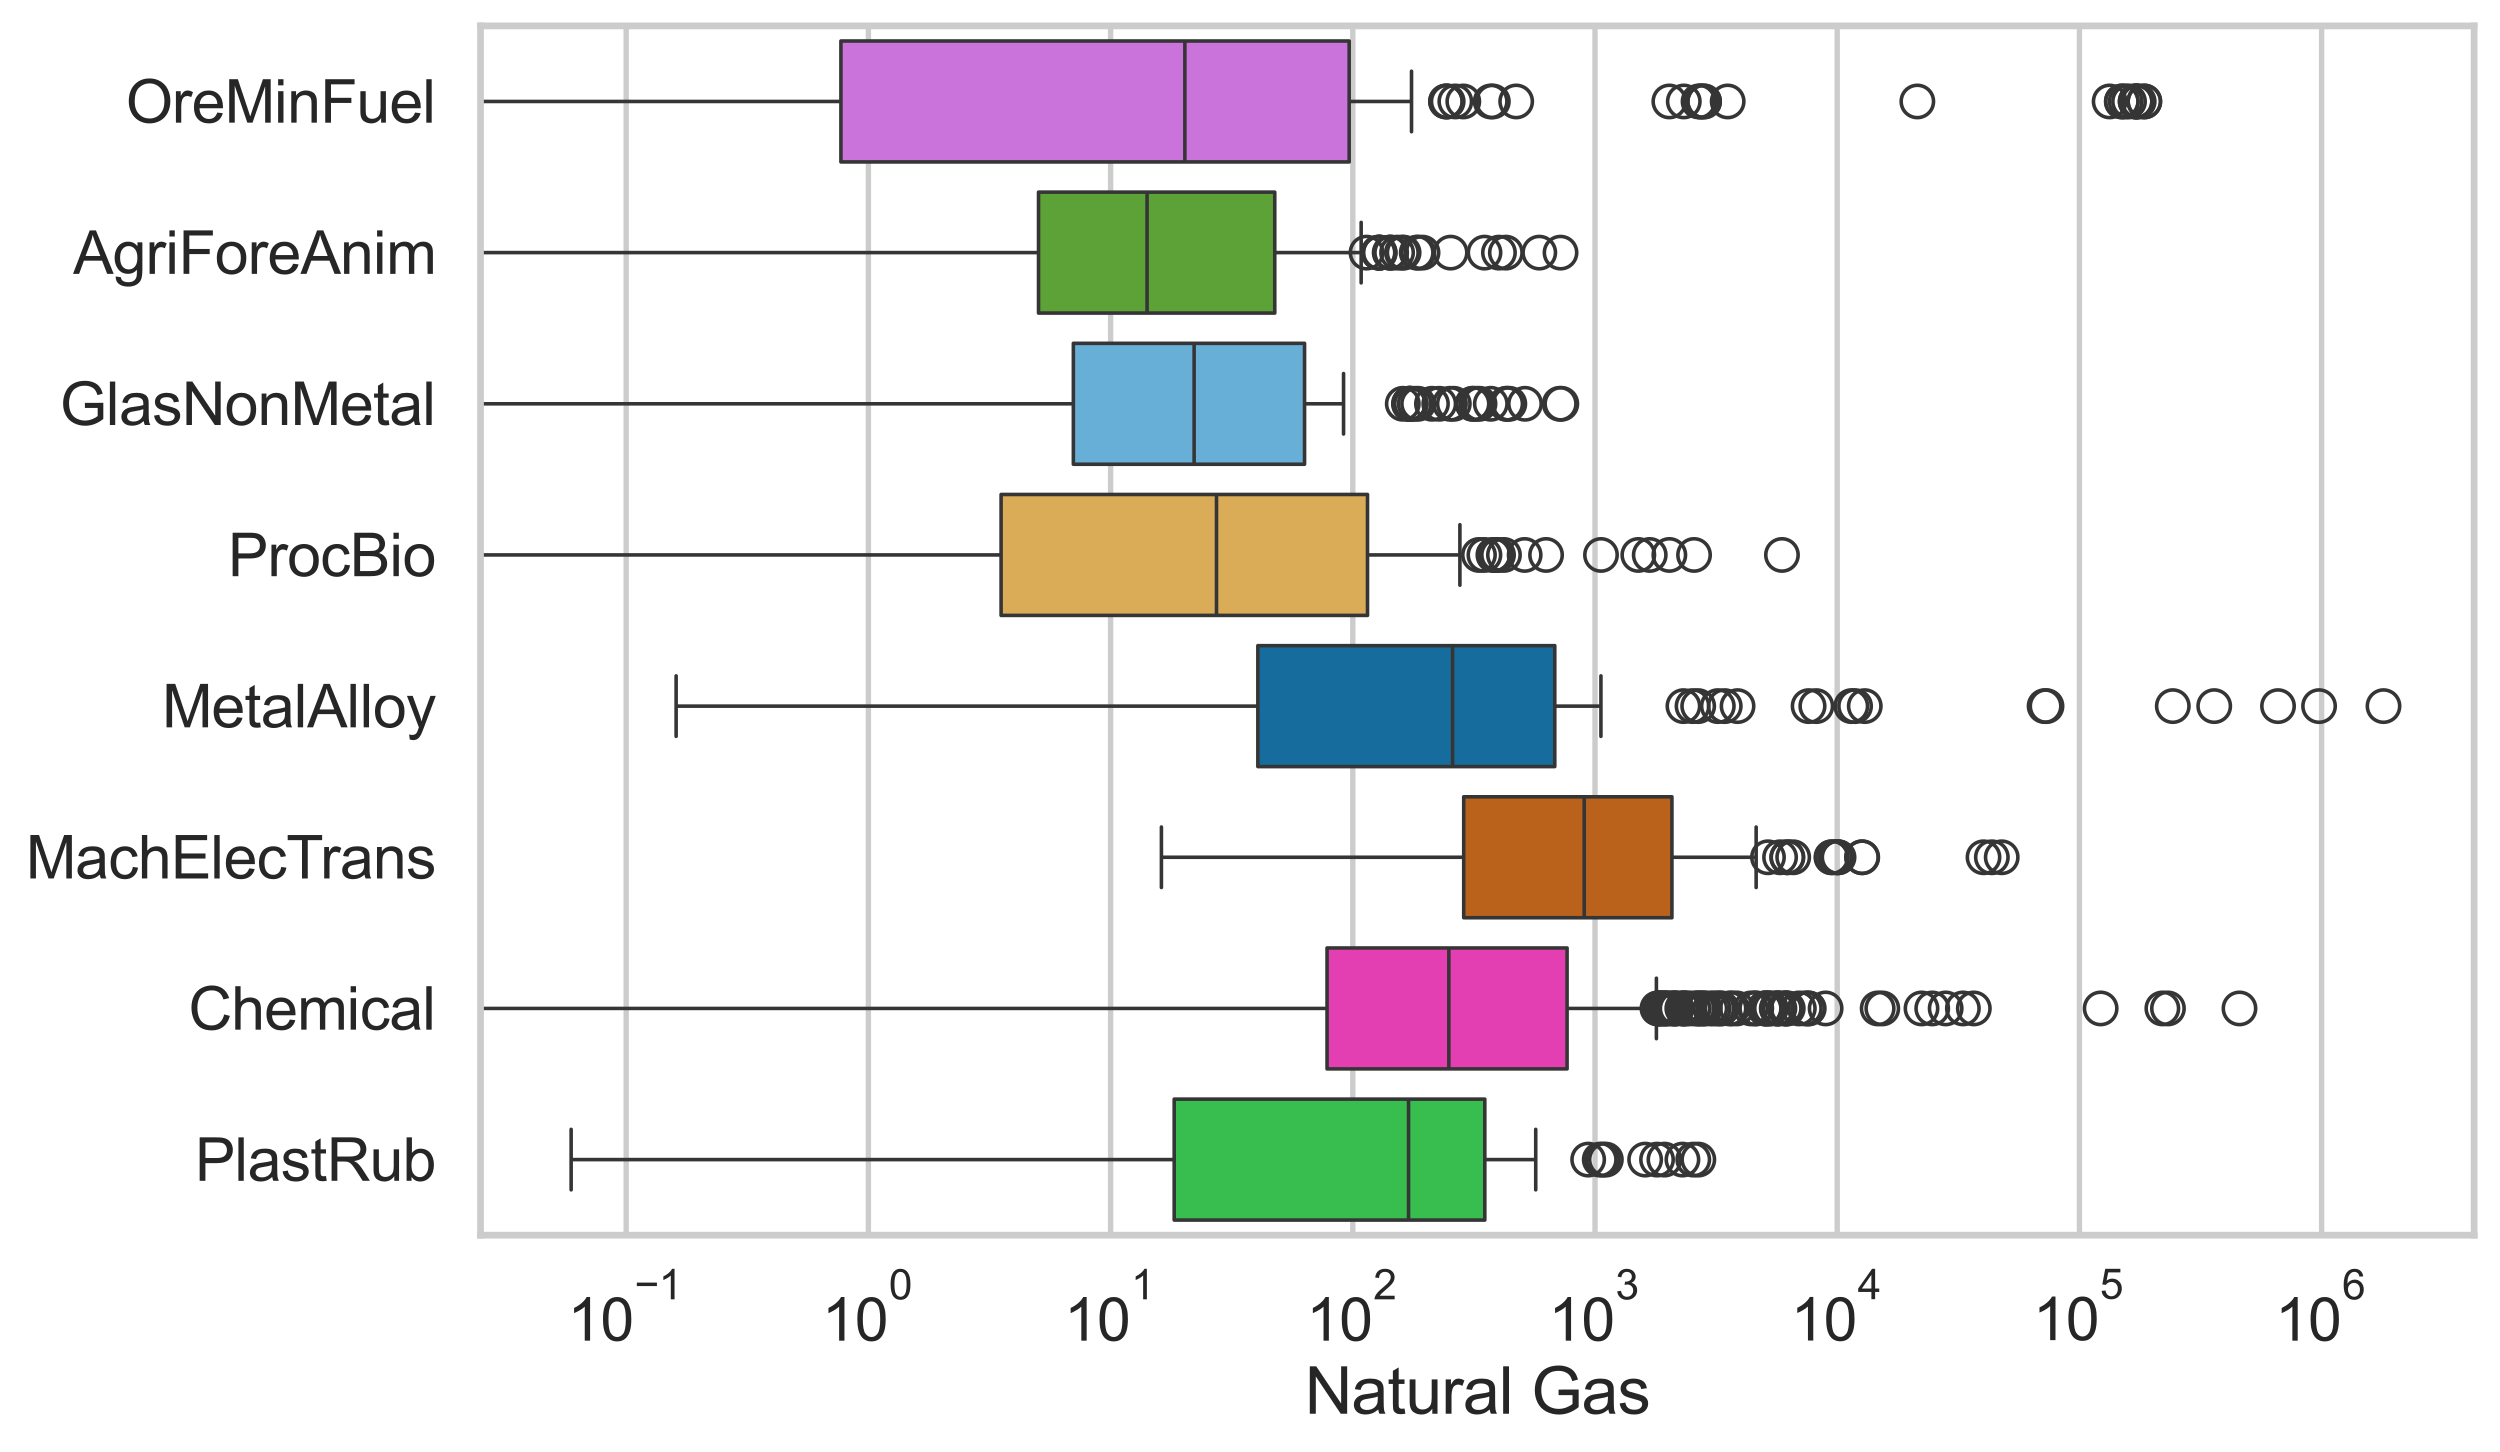<?xml version="1.0" encoding="utf-8" standalone="no"?>
<!DOCTYPE svg PUBLIC "-//W3C//DTD SVG 1.1//EN"
  "http://www.w3.org/Graphics/SVG/1.1/DTD/svg11.dtd">
<svg xmlns:xlink="http://www.w3.org/1999/xlink" width="695.577pt" height="404.121pt" viewBox="0 0 695.577 404.121" xmlns="http://www.w3.org/2000/svg" version="1.1">
 <defs>
  <style type="text/css">*{stroke-linejoin: round; stroke-linecap: butt}</style>
 </defs>
 <g id="figure_1">
  <g id="patch_1">
   <path d="M 0 404.121 
L 695.577 404.121 
L 695.577 0 
L 0 0 
z
" style="fill: #ffffff"/>
  </g>
  <g id="axes_1">
   <g id="patch_2">
    <path d="M 133.697 343.665 
L 688.377 343.665 
L 688.377 7.2 
L 133.697 7.2 
z
" style="fill: #ffffff"/>
   </g>
   <g id="matplotlib.axis_1">
    <g id="xtick_1">
     <g id="line2d_1">
      <path d="M 174.221 343.665 
L 174.221 7.2 
" clip-path="url(#pc3408fc386)" style="fill: none; stroke: #cccccc; stroke-width: 1.5; stroke-linecap: round"/>
     </g>
     <g id="text_1">
      <!-- $\mathdefault{10^{-1}}$ -->
      <g style="fill: #262626" transform="translate(157.886 373.18) scale(0.165 -0.165)">
       <defs>
        <path id="ArialMT-31" d="M 2384 0 
L 1822 0 
L 1822 3584 
Q 1619 3391 1289 3197 
Q 959 3003 697 2906 
L 697 3450 
Q 1169 3672 1522 3987 
Q 1875 4303 2022 4600 
L 2384 4600 
L 2384 0 
z
" transform="scale(0.016)"/>
        <path id="ArialMT-30" d="M 266 2259 
Q 266 3072 433 3567 
Q 600 4063 929 4331 
Q 1259 4600 1759 4600 
Q 2128 4600 2406 4451 
Q 2684 4303 2865 4023 
Q 3047 3744 3150 3342 
Q 3253 2941 3253 2259 
Q 3253 1453 3087 958 
Q 2922 463 2592 192 
Q 2263 -78 1759 -78 
Q 1097 -78 719 397 
Q 266 969 266 2259 
z
M 844 2259 
Q 844 1131 1108 757 
Q 1372 384 1759 384 
Q 2147 384 2411 759 
Q 2675 1134 2675 2259 
Q 2675 3391 2411 3762 
Q 2147 4134 1753 4134 
Q 1366 4134 1134 3806 
Q 844 3388 844 2259 
z
" transform="scale(0.016)"/>
        <path id="ArialMT-2212" d="M 3381 1997 
L 356 1997 
L 356 2522 
L 3381 2522 
L 3381 1997 
z
" transform="scale(0.016)"/>
       </defs>
       <use xlink:href="#ArialMT-31" transform="translate(0 0.994)"/>
       <use xlink:href="#ArialMT-30" transform="translate(55.615 0.994)"/>
       <use xlink:href="#ArialMT-2212" transform="translate(112.973 70.688) scale(0.7)"/>
       <use xlink:href="#ArialMT-31" transform="translate(153.852 70.688) scale(0.7)"/>
      </g>
     </g>
    </g>
    <g id="xtick_2">
     <g id="line2d_2">
      <path d="M 241.611 343.665 
L 241.611 7.2 
" clip-path="url(#pc3408fc386)" style="fill: none; stroke: #cccccc; stroke-width: 1.5; stroke-linecap: round"/>
     </g>
     <g id="text_2">
      <!-- $\mathdefault{10^{0}}$ -->
      <g style="fill: #262626" transform="translate(228.658 373.18) scale(0.165 -0.165)">
       <use xlink:href="#ArialMT-31" transform="translate(0 0.994)"/>
       <use xlink:href="#ArialMT-30" transform="translate(55.615 0.994)"/>
       <use xlink:href="#ArialMT-30" transform="translate(112.973 70.688) scale(0.7)"/>
      </g>
     </g>
    </g>
    <g id="xtick_3">
     <g id="line2d_3">
      <path d="M 309 343.665 
L 309 7.2 
" clip-path="url(#pc3408fc386)" style="fill: none; stroke: #cccccc; stroke-width: 1.5; stroke-linecap: round"/>
     </g>
     <g id="text_3">
      <!-- $\mathdefault{10^{1}}$ -->
      <g style="fill: #262626" transform="translate(296.048 373.18) scale(0.165 -0.165)">
       <use xlink:href="#ArialMT-31" transform="translate(0 0.994)"/>
       <use xlink:href="#ArialMT-30" transform="translate(55.615 0.994)"/>
       <use xlink:href="#ArialMT-31" transform="translate(112.973 70.688) scale(0.7)"/>
      </g>
     </g>
    </g>
    <g id="xtick_4">
     <g id="line2d_4">
      <path d="M 376.39 343.665 
L 376.39 7.2 
" clip-path="url(#pc3408fc386)" style="fill: none; stroke: #cccccc; stroke-width: 1.5; stroke-linecap: round"/>
     </g>
     <g id="text_4">
      <!-- $\mathdefault{10^{2}}$ -->
      <g style="fill: #262626" transform="translate(363.437 373.18) scale(0.165 -0.165)">
       <defs>
        <path id="ArialMT-32" d="M 3222 541 
L 3222 0 
L 194 0 
Q 188 203 259 391 
Q 375 700 629 1000 
Q 884 1300 1366 1694 
Q 2113 2306 2375 2664 
Q 2638 3022 2638 3341 
Q 2638 3675 2398 3904 
Q 2159 4134 1775 4134 
Q 1369 4134 1125 3890 
Q 881 3647 878 3216 
L 300 3275 
Q 359 3922 746 4261 
Q 1134 4600 1788 4600 
Q 2447 4600 2831 4234 
Q 3216 3869 3216 3328 
Q 3216 3053 3103 2787 
Q 2991 2522 2730 2228 
Q 2469 1934 1863 1422 
Q 1356 997 1212 845 
Q 1069 694 975 541 
L 3222 541 
z
" transform="scale(0.016)"/>
       </defs>
       <use xlink:href="#ArialMT-31" transform="translate(0 0.994)"/>
       <use xlink:href="#ArialMT-30" transform="translate(55.615 0.994)"/>
       <use xlink:href="#ArialMT-32" transform="translate(112.973 70.688) scale(0.7)"/>
      </g>
     </g>
    </g>
    <g id="xtick_5">
     <g id="line2d_5">
      <path d="M 443.779 343.665 
L 443.779 7.2 
" clip-path="url(#pc3408fc386)" style="fill: none; stroke: #cccccc; stroke-width: 1.5; stroke-linecap: round"/>
     </g>
     <g id="text_5">
      <!-- $\mathdefault{10^{3}}$ -->
      <g style="fill: #262626" transform="translate(430.827 373.18) scale(0.165 -0.165)">
       <defs>
        <path id="ArialMT-33" d="M 269 1209 
L 831 1284 
Q 928 806 1161 595 
Q 1394 384 1728 384 
Q 2125 384 2398 659 
Q 2672 934 2672 1341 
Q 2672 1728 2419 1979 
Q 2166 2231 1775 2231 
Q 1616 2231 1378 2169 
L 1441 2663 
Q 1497 2656 1531 2656 
Q 1891 2656 2178 2843 
Q 2466 3031 2466 3422 
Q 2466 3731 2256 3934 
Q 2047 4138 1716 4138 
Q 1388 4138 1169 3931 
Q 950 3725 888 3313 
L 325 3413 
Q 428 3978 793 4289 
Q 1159 4600 1703 4600 
Q 2078 4600 2393 4439 
Q 2709 4278 2876 4000 
Q 3044 3722 3044 3409 
Q 3044 3113 2884 2869 
Q 2725 2625 2413 2481 
Q 2819 2388 3044 2092 
Q 3269 1797 3269 1353 
Q 3269 753 2831 336 
Q 2394 -81 1725 -81 
Q 1122 -81 723 278 
Q 325 638 269 1209 
z
" transform="scale(0.016)"/>
       </defs>
       <use xlink:href="#ArialMT-31" transform="translate(0 0.994)"/>
       <use xlink:href="#ArialMT-30" transform="translate(55.615 0.994)"/>
       <use xlink:href="#ArialMT-33" transform="translate(112.973 70.688) scale(0.7)"/>
      </g>
     </g>
    </g>
    <g id="xtick_6">
     <g id="line2d_6">
      <path d="M 511.169 343.665 
L 511.169 7.2 
" clip-path="url(#pc3408fc386)" style="fill: none; stroke: #cccccc; stroke-width: 1.5; stroke-linecap: round"/>
     </g>
     <g id="text_6">
      <!-- $\mathdefault{10^{4}}$ -->
      <g style="fill: #262626" transform="translate(498.216 373.015) scale(0.165 -0.165)">
       <defs>
        <path id="ArialMT-34" d="M 2069 0 
L 2069 1097 
L 81 1097 
L 81 1613 
L 2172 4581 
L 2631 4581 
L 2631 1613 
L 3250 1613 
L 3250 1097 
L 2631 1097 
L 2631 0 
L 2069 0 
z
M 2069 1613 
L 2069 3678 
L 634 1613 
L 2069 1613 
z
" transform="scale(0.016)"/>
       </defs>
       <use xlink:href="#ArialMT-31" transform="translate(0 0.202)"/>
       <use xlink:href="#ArialMT-30" transform="translate(55.615 0.202)"/>
       <use xlink:href="#ArialMT-34" transform="translate(112.973 69.895) scale(0.7)"/>
      </g>
     </g>
    </g>
    <g id="xtick_7">
     <g id="line2d_7">
      <path d="M 578.558 343.665 
L 578.558 7.2 
" clip-path="url(#pc3408fc386)" style="fill: none; stroke: #cccccc; stroke-width: 1.5; stroke-linecap: round"/>
     </g>
     <g id="text_7">
      <!-- $\mathdefault{10^{5}}$ -->
      <g style="fill: #262626" transform="translate(565.606 373.015) scale(0.165 -0.165)">
       <defs>
        <path id="ArialMT-35" d="M 266 1200 
L 856 1250 
Q 922 819 1161 601 
Q 1400 384 1738 384 
Q 2144 384 2425 690 
Q 2706 997 2706 1503 
Q 2706 1984 2436 2262 
Q 2166 2541 1728 2541 
Q 1456 2541 1237 2417 
Q 1019 2294 894 2097 
L 366 2166 
L 809 4519 
L 3088 4519 
L 3088 3981 
L 1259 3981 
L 1013 2750 
Q 1425 3038 1878 3038 
Q 2478 3038 2890 2622 
Q 3303 2206 3303 1553 
Q 3303 931 2941 478 
Q 2500 -78 1738 -78 
Q 1113 -78 717 272 
Q 322 622 266 1200 
z
" transform="scale(0.016)"/>
       </defs>
       <use xlink:href="#ArialMT-31" transform="translate(0 0.88)"/>
       <use xlink:href="#ArialMT-30" transform="translate(55.615 0.88)"/>
       <use xlink:href="#ArialMT-35" transform="translate(112.973 70.573) scale(0.7)"/>
      </g>
     </g>
    </g>
    <g id="xtick_8">
     <g id="line2d_8">
      <path d="M 645.948 343.665 
L 645.948 7.2 
" clip-path="url(#pc3408fc386)" style="fill: none; stroke: #cccccc; stroke-width: 1.5; stroke-linecap: round"/>
     </g>
     <g id="text_8">
      <!-- $\mathdefault{10^{6}}$ -->
      <g style="fill: #262626" transform="translate(632.995 373.18) scale(0.165 -0.165)">
       <defs>
        <path id="ArialMT-36" d="M 3184 3459 
L 2625 3416 
Q 2550 3747 2413 3897 
Q 2184 4138 1850 4138 
Q 1581 4138 1378 3988 
Q 1113 3794 959 3422 
Q 806 3050 800 2363 
Q 1003 2672 1297 2822 
Q 1591 2972 1913 2972 
Q 2475 2972 2870 2558 
Q 3266 2144 3266 1488 
Q 3266 1056 3080 686 
Q 2894 316 2569 119 
Q 2244 -78 1831 -78 
Q 1128 -78 684 439 
Q 241 956 241 2144 
Q 241 3472 731 4075 
Q 1159 4600 1884 4600 
Q 2425 4600 2770 4297 
Q 3116 3994 3184 3459 
z
M 888 1484 
Q 888 1194 1011 928 
Q 1134 663 1356 523 
Q 1578 384 1822 384 
Q 2178 384 2434 671 
Q 2691 959 2691 1453 
Q 2691 1928 2437 2201 
Q 2184 2475 1800 2475 
Q 1419 2475 1153 2201 
Q 888 1928 888 1484 
z
" transform="scale(0.016)"/>
       </defs>
       <use xlink:href="#ArialMT-31" transform="translate(0 0.994)"/>
       <use xlink:href="#ArialMT-30" transform="translate(55.615 0.994)"/>
       <use xlink:href="#ArialMT-36" transform="translate(112.973 70.688) scale(0.7)"/>
      </g>
     </g>
    </g>
    <g id="xtick_9"/>
    <g id="xtick_10"/>
    <g id="xtick_11"/>
    <g id="xtick_12"/>
    <g id="xtick_13"/>
    <g id="xtick_14"/>
    <g id="xtick_15"/>
    <g id="xtick_16"/>
    <g id="xtick_17"/>
    <g id="xtick_18"/>
    <g id="xtick_19"/>
    <g id="xtick_20"/>
    <g id="xtick_21"/>
    <g id="xtick_22"/>
    <g id="xtick_23"/>
    <g id="xtick_24"/>
    <g id="xtick_25"/>
    <g id="xtick_26"/>
    <g id="xtick_27"/>
    <g id="xtick_28"/>
    <g id="xtick_29"/>
    <g id="xtick_30"/>
    <g id="xtick_31"/>
    <g id="xtick_32"/>
    <g id="xtick_33"/>
    <g id="xtick_34"/>
    <g id="xtick_35"/>
    <g id="xtick_36"/>
    <g id="xtick_37"/>
    <g id="xtick_38"/>
    <g id="xtick_39"/>
    <g id="xtick_40"/>
    <g id="xtick_41"/>
    <g id="xtick_42"/>
    <g id="xtick_43"/>
    <g id="xtick_44"/>
    <g id="xtick_45"/>
    <g id="xtick_46"/>
    <g id="xtick_47"/>
    <g id="xtick_48"/>
    <g id="xtick_49"/>
    <g id="xtick_50"/>
    <g id="xtick_51"/>
    <g id="xtick_52"/>
    <g id="xtick_53"/>
    <g id="xtick_54"/>
    <g id="xtick_55"/>
    <g id="xtick_56"/>
    <g id="xtick_57"/>
    <g id="xtick_58"/>
    <g id="xtick_59"/>
    <g id="xtick_60"/>
    <g id="xtick_61"/>
    <g id="xtick_62"/>
    <g id="xtick_63"/>
    <g id="xtick_64"/>
    <g id="xtick_65"/>
    <g id="xtick_66"/>
    <g id="xtick_67"/>
    <g id="xtick_68"/>
    <g id="xtick_69"/>
    <g id="xtick_70"/>
    <g id="xtick_71"/>
    <g id="xtick_72"/>
    <g id="xtick_73"/>
    <g id="xtick_74"/>
    <g id="text_9">
     <!-- Natural Gas -->
     <g style="fill: #262626" transform="translate(363.021 393.344) scale(0.18 -0.18)">
      <defs>
       <path id="ArialMT-4e" d="M 488 0 
L 488 4581 
L 1109 4581 
L 3516 984 
L 3516 4581 
L 4097 4581 
L 4097 0 
L 3475 0 
L 1069 3600 
L 1069 0 
L 488 0 
z
" transform="scale(0.016)"/>
       <path id="ArialMT-61" d="M 2588 409 
Q 2275 144 1986 34 
Q 1697 -75 1366 -75 
Q 819 -75 525 192 
Q 231 459 231 875 
Q 231 1119 342 1320 
Q 453 1522 633 1644 
Q 813 1766 1038 1828 
Q 1203 1872 1538 1913 
Q 2219 1994 2541 2106 
Q 2544 2222 2544 2253 
Q 2544 2597 2384 2738 
Q 2169 2928 1744 2928 
Q 1347 2928 1158 2789 
Q 969 2650 878 2297 
L 328 2372 
Q 403 2725 575 2942 
Q 747 3159 1072 3276 
Q 1397 3394 1825 3394 
Q 2250 3394 2515 3294 
Q 2781 3194 2906 3042 
Q 3031 2891 3081 2659 
Q 3109 2516 3109 2141 
L 3109 1391 
Q 3109 606 3145 398 
Q 3181 191 3288 0 
L 2700 0 
Q 2613 175 2588 409 
z
M 2541 1666 
Q 2234 1541 1622 1453 
Q 1275 1403 1131 1340 
Q 988 1278 909 1158 
Q 831 1038 831 891 
Q 831 666 1001 516 
Q 1172 366 1500 366 
Q 1825 366 2078 508 
Q 2331 650 2450 897 
Q 2541 1088 2541 1459 
L 2541 1666 
z
" transform="scale(0.016)"/>
       <path id="ArialMT-74" d="M 1650 503 
L 1731 6 
Q 1494 -44 1306 -44 
Q 1000 -44 831 53 
Q 663 150 594 308 
Q 525 466 525 972 
L 525 2881 
L 113 2881 
L 113 3319 
L 525 3319 
L 525 4141 
L 1084 4478 
L 1084 3319 
L 1650 3319 
L 1650 2881 
L 1084 2881 
L 1084 941 
Q 1084 700 1114 631 
Q 1144 563 1211 522 
Q 1278 481 1403 481 
Q 1497 481 1650 503 
z
" transform="scale(0.016)"/>
       <path id="ArialMT-75" d="M 2597 0 
L 2597 488 
Q 2209 -75 1544 -75 
Q 1250 -75 995 37 
Q 741 150 617 320 
Q 494 491 444 738 
Q 409 903 409 1263 
L 409 3319 
L 972 3319 
L 972 1478 
Q 972 1038 1006 884 
Q 1059 663 1231 536 
Q 1403 409 1656 409 
Q 1909 409 2131 539 
Q 2353 669 2445 892 
Q 2538 1116 2538 1541 
L 2538 3319 
L 3100 3319 
L 3100 0 
L 2597 0 
z
" transform="scale(0.016)"/>
       <path id="ArialMT-72" d="M 416 0 
L 416 3319 
L 922 3319 
L 922 2816 
Q 1116 3169 1280 3281 
Q 1444 3394 1641 3394 
Q 1925 3394 2219 3213 
L 2025 2691 
Q 1819 2813 1613 2813 
Q 1428 2813 1281 2702 
Q 1134 2591 1072 2394 
Q 978 2094 978 1738 
L 978 0 
L 416 0 
z
" transform="scale(0.016)"/>
       <path id="ArialMT-6c" d="M 409 0 
L 409 4581 
L 972 4581 
L 972 0 
L 409 0 
z
" transform="scale(0.016)"/>
       <path id="ArialMT-20" transform="scale(0.016)"/>
       <path id="ArialMT-47" d="M 2638 1797 
L 2638 2334 
L 4578 2338 
L 4578 638 
Q 4131 281 3656 101 
Q 3181 -78 2681 -78 
Q 2006 -78 1454 211 
Q 903 500 622 1047 
Q 341 1594 341 2269 
Q 341 2938 620 3517 
Q 900 4097 1425 4378 
Q 1950 4659 2634 4659 
Q 3131 4659 3532 4498 
Q 3934 4338 4162 4050 
Q 4391 3763 4509 3300 
L 3963 3150 
Q 3859 3500 3706 3700 
Q 3553 3900 3268 4020 
Q 2984 4141 2638 4141 
Q 2222 4141 1919 4014 
Q 1616 3888 1430 3681 
Q 1244 3475 1141 3228 
Q 966 2803 966 2306 
Q 966 1694 1177 1281 
Q 1388 869 1791 669 
Q 2194 469 2647 469 
Q 3041 469 3416 620 
Q 3791 772 3984 944 
L 3984 1797 
L 2638 1797 
z
" transform="scale(0.016)"/>
       <path id="ArialMT-73" d="M 197 991 
L 753 1078 
Q 800 744 1014 566 
Q 1228 388 1613 388 
Q 2000 388 2187 545 
Q 2375 703 2375 916 
Q 2375 1106 2209 1216 
Q 2094 1291 1634 1406 
Q 1016 1563 777 1677 
Q 538 1791 414 1992 
Q 291 2194 291 2438 
Q 291 2659 392 2848 
Q 494 3038 669 3163 
Q 800 3259 1026 3326 
Q 1253 3394 1513 3394 
Q 1903 3394 2198 3281 
Q 2494 3169 2634 2976 
Q 2775 2784 2828 2463 
L 2278 2388 
Q 2241 2644 2061 2787 
Q 1881 2931 1553 2931 
Q 1166 2931 1000 2803 
Q 834 2675 834 2503 
Q 834 2394 903 2306 
Q 972 2216 1119 2156 
Q 1203 2125 1616 2013 
Q 2213 1853 2448 1751 
Q 2684 1650 2818 1456 
Q 2953 1263 2953 975 
Q 2953 694 2789 445 
Q 2625 197 2315 61 
Q 2006 -75 1616 -75 
Q 969 -75 630 194 
Q 291 463 197 991 
z
" transform="scale(0.016)"/>
      </defs>
      <use xlink:href="#ArialMT-4e"/>
      <use xlink:href="#ArialMT-61" transform="translate(72.217 0)"/>
      <use xlink:href="#ArialMT-74" transform="translate(127.832 0)"/>
      <use xlink:href="#ArialMT-75" transform="translate(155.615 0)"/>
      <use xlink:href="#ArialMT-72" transform="translate(211.23 0)"/>
      <use xlink:href="#ArialMT-61" transform="translate(244.531 0)"/>
      <use xlink:href="#ArialMT-6c" transform="translate(300.146 0)"/>
      <use xlink:href="#ArialMT-20" transform="translate(322.363 0)"/>
      <use xlink:href="#ArialMT-47" transform="translate(350.146 0)"/>
      <use xlink:href="#ArialMT-61" transform="translate(427.93 0)"/>
      <use xlink:href="#ArialMT-73" transform="translate(483.545 0)"/>
     </g>
    </g>
   </g>
   <g id="matplotlib.axis_2">
    <g id="ytick_1">
     <g id="text_10">
      <!-- OreMinFuel -->
      <g style="fill: #262626" transform="translate(35.013 34.134) scale(0.165 -0.165)">
       <defs>
        <path id="ArialMT-4f" d="M 309 2231 
Q 309 3372 921 4017 
Q 1534 4663 2503 4663 
Q 3138 4663 3647 4359 
Q 4156 4056 4423 3514 
Q 4691 2972 4691 2284 
Q 4691 1588 4409 1038 
Q 4128 488 3612 205 
Q 3097 -78 2500 -78 
Q 1853 -78 1343 234 
Q 834 547 571 1087 
Q 309 1628 309 2231 
z
M 934 2222 
Q 934 1394 1379 917 
Q 1825 441 2497 441 
Q 3181 441 3623 922 
Q 4066 1403 4066 2288 
Q 4066 2847 3877 3264 
Q 3688 3681 3323 3911 
Q 2959 4141 2506 4141 
Q 1863 4141 1398 3698 
Q 934 3256 934 2222 
z
" transform="scale(0.016)"/>
        <path id="ArialMT-65" d="M 2694 1069 
L 3275 997 
Q 3138 488 2766 206 
Q 2394 -75 1816 -75 
Q 1088 -75 661 373 
Q 234 822 234 1631 
Q 234 2469 665 2931 
Q 1097 3394 1784 3394 
Q 2450 3394 2872 2941 
Q 3294 2488 3294 1666 
Q 3294 1616 3291 1516 
L 816 1516 
Q 847 969 1125 678 
Q 1403 388 1819 388 
Q 2128 388 2347 550 
Q 2566 713 2694 1069 
z
M 847 1978 
L 2700 1978 
Q 2663 2397 2488 2606 
Q 2219 2931 1791 2931 
Q 1403 2931 1139 2672 
Q 875 2413 847 1978 
z
" transform="scale(0.016)"/>
        <path id="ArialMT-4d" d="M 475 0 
L 475 4581 
L 1388 4581 
L 2472 1338 
Q 2622 884 2691 659 
Q 2769 909 2934 1394 
L 4031 4581 
L 4847 4581 
L 4847 0 
L 4263 0 
L 4263 3834 
L 2931 0 
L 2384 0 
L 1059 3900 
L 1059 0 
L 475 0 
z
" transform="scale(0.016)"/>
        <path id="ArialMT-69" d="M 425 3934 
L 425 4581 
L 988 4581 
L 988 3934 
L 425 3934 
z
M 425 0 
L 425 3319 
L 988 3319 
L 988 0 
L 425 0 
z
" transform="scale(0.016)"/>
        <path id="ArialMT-6e" d="M 422 0 
L 422 3319 
L 928 3319 
L 928 2847 
Q 1294 3394 1984 3394 
Q 2284 3394 2536 3286 
Q 2788 3178 2913 3003 
Q 3038 2828 3088 2588 
Q 3119 2431 3119 2041 
L 3119 0 
L 2556 0 
L 2556 2019 
Q 2556 2363 2490 2533 
Q 2425 2703 2258 2804 
Q 2091 2906 1866 2906 
Q 1506 2906 1245 2678 
Q 984 2450 984 1813 
L 984 0 
L 422 0 
z
" transform="scale(0.016)"/>
        <path id="ArialMT-46" d="M 525 0 
L 525 4581 
L 3616 4581 
L 3616 4041 
L 1131 4041 
L 1131 2622 
L 3281 2622 
L 3281 2081 
L 1131 2081 
L 1131 0 
L 525 0 
z
" transform="scale(0.016)"/>
       </defs>
       <use xlink:href="#ArialMT-4f"/>
       <use xlink:href="#ArialMT-72" transform="translate(77.783 0)"/>
       <use xlink:href="#ArialMT-65" transform="translate(111.084 0)"/>
       <use xlink:href="#ArialMT-4d" transform="translate(166.699 0)"/>
       <use xlink:href="#ArialMT-69" transform="translate(250 0)"/>
       <use xlink:href="#ArialMT-6e" transform="translate(272.217 0)"/>
       <use xlink:href="#ArialMT-46" transform="translate(327.832 0)"/>
       <use xlink:href="#ArialMT-75" transform="translate(388.916 0)"/>
       <use xlink:href="#ArialMT-65" transform="translate(444.531 0)"/>
       <use xlink:href="#ArialMT-6c" transform="translate(500.146 0)"/>
      </g>
     </g>
    </g>
    <g id="ytick_2">
     <g id="text_11">
      <!-- AgriForeAnim -->
      <g style="fill: #262626" transform="translate(20.341 76.192) scale(0.165 -0.165)">
       <defs>
        <path id="ArialMT-41" d="M -9 0 
L 1750 4581 
L 2403 4581 
L 4278 0 
L 3588 0 
L 3053 1388 
L 1138 1388 
L 634 0 
L -9 0 
z
M 1313 1881 
L 2866 1881 
L 2388 3150 
Q 2169 3728 2063 4100 
Q 1975 3659 1816 3225 
L 1313 1881 
z
" transform="scale(0.016)"/>
        <path id="ArialMT-67" d="M 319 -275 
L 866 -356 
Q 900 -609 1056 -725 
Q 1266 -881 1628 -881 
Q 2019 -881 2231 -725 
Q 2444 -569 2519 -288 
Q 2563 -116 2559 434 
Q 2191 0 1641 0 
Q 956 0 581 494 
Q 206 988 206 1678 
Q 206 2153 378 2554 
Q 550 2956 876 3175 
Q 1203 3394 1644 3394 
Q 2231 3394 2613 2919 
L 2613 3319 
L 3131 3319 
L 3131 450 
Q 3131 -325 2973 -648 
Q 2816 -972 2473 -1159 
Q 2131 -1347 1631 -1347 
Q 1038 -1347 672 -1080 
Q 306 -813 319 -275 
z
M 784 1719 
Q 784 1066 1043 766 
Q 1303 466 1694 466 
Q 2081 466 2343 764 
Q 2606 1063 2606 1700 
Q 2606 2309 2336 2618 
Q 2066 2928 1684 2928 
Q 1309 2928 1046 2623 
Q 784 2319 784 1719 
z
" transform="scale(0.016)"/>
        <path id="ArialMT-6f" d="M 213 1659 
Q 213 2581 725 3025 
Q 1153 3394 1769 3394 
Q 2453 3394 2887 2945 
Q 3322 2497 3322 1706 
Q 3322 1066 3130 698 
Q 2938 331 2570 128 
Q 2203 -75 1769 -75 
Q 1072 -75 642 372 
Q 213 819 213 1659 
z
M 791 1659 
Q 791 1022 1069 705 
Q 1347 388 1769 388 
Q 2188 388 2466 706 
Q 2744 1025 2744 1678 
Q 2744 2294 2464 2611 
Q 2184 2928 1769 2928 
Q 1347 2928 1069 2612 
Q 791 2297 791 1659 
z
" transform="scale(0.016)"/>
        <path id="ArialMT-6d" d="M 422 0 
L 422 3319 
L 925 3319 
L 925 2853 
Q 1081 3097 1340 3245 
Q 1600 3394 1931 3394 
Q 2300 3394 2536 3241 
Q 2772 3088 2869 2813 
Q 3263 3394 3894 3394 
Q 4388 3394 4653 3120 
Q 4919 2847 4919 2278 
L 4919 0 
L 4359 0 
L 4359 2091 
Q 4359 2428 4304 2576 
Q 4250 2725 4106 2815 
Q 3963 2906 3769 2906 
Q 3419 2906 3187 2673 
Q 2956 2441 2956 1928 
L 2956 0 
L 2394 0 
L 2394 2156 
Q 2394 2531 2256 2718 
Q 2119 2906 1806 2906 
Q 1569 2906 1367 2781 
Q 1166 2656 1075 2415 
Q 984 2175 984 1722 
L 984 0 
L 422 0 
z
" transform="scale(0.016)"/>
       </defs>
       <use xlink:href="#ArialMT-41"/>
       <use xlink:href="#ArialMT-67" transform="translate(66.699 0)"/>
       <use xlink:href="#ArialMT-72" transform="translate(122.314 0)"/>
       <use xlink:href="#ArialMT-69" transform="translate(155.615 0)"/>
       <use xlink:href="#ArialMT-46" transform="translate(177.832 0)"/>
       <use xlink:href="#ArialMT-6f" transform="translate(238.916 0)"/>
       <use xlink:href="#ArialMT-72" transform="translate(294.531 0)"/>
       <use xlink:href="#ArialMT-65" transform="translate(327.832 0)"/>
       <use xlink:href="#ArialMT-41" transform="translate(383.447 0)"/>
       <use xlink:href="#ArialMT-6e" transform="translate(450.146 0)"/>
       <use xlink:href="#ArialMT-69" transform="translate(505.762 0)"/>
       <use xlink:href="#ArialMT-6d" transform="translate(527.979 0)"/>
      </g>
     </g>
    </g>
    <g id="ytick_3">
     <g id="text_12">
      <!-- GlasNonMetal -->
      <g style="fill: #262626" transform="translate(16.659 118.25) scale(0.165 -0.165)">
       <use xlink:href="#ArialMT-47"/>
       <use xlink:href="#ArialMT-6c" transform="translate(77.783 0)"/>
       <use xlink:href="#ArialMT-61" transform="translate(100 0)"/>
       <use xlink:href="#ArialMT-73" transform="translate(155.615 0)"/>
       <use xlink:href="#ArialMT-4e" transform="translate(205.615 0)"/>
       <use xlink:href="#ArialMT-6f" transform="translate(277.832 0)"/>
       <use xlink:href="#ArialMT-6e" transform="translate(333.447 0)"/>
       <use xlink:href="#ArialMT-4d" transform="translate(389.062 0)"/>
       <use xlink:href="#ArialMT-65" transform="translate(472.363 0)"/>
       <use xlink:href="#ArialMT-74" transform="translate(527.979 0)"/>
       <use xlink:href="#ArialMT-61" transform="translate(555.762 0)"/>
       <use xlink:href="#ArialMT-6c" transform="translate(611.377 0)"/>
      </g>
     </g>
    </g>
    <g id="ytick_4">
     <g id="text_13">
      <!-- ProcBio -->
      <g style="fill: #262626" transform="translate(63.424 160.308) scale(0.165 -0.165)">
       <defs>
        <path id="ArialMT-50" d="M 494 0 
L 494 4581 
L 2222 4581 
Q 2678 4581 2919 4538 
Q 3256 4481 3484 4323 
Q 3713 4166 3852 3881 
Q 3991 3597 3991 3256 
Q 3991 2672 3619 2267 
Q 3247 1863 2275 1863 
L 1100 1863 
L 1100 0 
L 494 0 
z
M 1100 2403 
L 2284 2403 
Q 2872 2403 3119 2622 
Q 3366 2841 3366 3238 
Q 3366 3525 3220 3729 
Q 3075 3934 2838 4000 
Q 2684 4041 2272 4041 
L 1100 4041 
L 1100 2403 
z
" transform="scale(0.016)"/>
        <path id="ArialMT-63" d="M 2588 1216 
L 3141 1144 
Q 3050 572 2676 248 
Q 2303 -75 1759 -75 
Q 1078 -75 664 370 
Q 250 816 250 1647 
Q 250 2184 428 2587 
Q 606 2991 970 3192 
Q 1334 3394 1763 3394 
Q 2303 3394 2647 3120 
Q 2991 2847 3088 2344 
L 2541 2259 
Q 2463 2594 2264 2762 
Q 2066 2931 1784 2931 
Q 1359 2931 1093 2626 
Q 828 2322 828 1663 
Q 828 994 1084 691 
Q 1341 388 1753 388 
Q 2084 388 2306 591 
Q 2528 794 2588 1216 
z
" transform="scale(0.016)"/>
        <path id="ArialMT-42" d="M 469 0 
L 469 4581 
L 2188 4581 
Q 2713 4581 3030 4442 
Q 3347 4303 3526 4014 
Q 3706 3725 3706 3409 
Q 3706 3116 3547 2856 
Q 3388 2597 3066 2438 
Q 3481 2316 3704 2022 
Q 3928 1728 3928 1328 
Q 3928 1006 3792 729 
Q 3656 453 3456 303 
Q 3256 153 2954 76 
Q 2653 0 2216 0 
L 469 0 
z
M 1075 2656 
L 2066 2656 
Q 2469 2656 2644 2709 
Q 2875 2778 2992 2937 
Q 3109 3097 3109 3338 
Q 3109 3566 3000 3739 
Q 2891 3913 2687 3977 
Q 2484 4041 1991 4041 
L 1075 4041 
L 1075 2656 
z
M 1075 541 
L 2216 541 
Q 2509 541 2628 563 
Q 2838 600 2978 687 
Q 3119 775 3209 942 
Q 3300 1109 3300 1328 
Q 3300 1584 3169 1773 
Q 3038 1963 2805 2039 
Q 2572 2116 2134 2116 
L 1075 2116 
L 1075 541 
z
" transform="scale(0.016)"/>
       </defs>
       <use xlink:href="#ArialMT-50"/>
       <use xlink:href="#ArialMT-72" transform="translate(66.699 0)"/>
       <use xlink:href="#ArialMT-6f" transform="translate(100 0)"/>
       <use xlink:href="#ArialMT-63" transform="translate(155.615 0)"/>
       <use xlink:href="#ArialMT-42" transform="translate(205.615 0)"/>
       <use xlink:href="#ArialMT-69" transform="translate(272.314 0)"/>
       <use xlink:href="#ArialMT-6f" transform="translate(294.531 0)"/>
      </g>
     </g>
    </g>
    <g id="ytick_5">
     <g id="text_14">
      <!-- MetalAlloy -->
      <g style="fill: #262626" transform="translate(45.088 202.366) scale(0.165 -0.165)">
       <defs>
        <path id="ArialMT-79" d="M 397 -1278 
L 334 -750 
Q 519 -800 656 -800 
Q 844 -800 956 -737 
Q 1069 -675 1141 -563 
Q 1194 -478 1313 -144 
Q 1328 -97 1363 -6 
L 103 3319 
L 709 3319 
L 1400 1397 
Q 1534 1031 1641 628 
Q 1738 1016 1872 1384 
L 2581 3319 
L 3144 3319 
L 1881 -56 
Q 1678 -603 1566 -809 
Q 1416 -1088 1222 -1217 
Q 1028 -1347 759 -1347 
Q 597 -1347 397 -1278 
z
" transform="scale(0.016)"/>
       </defs>
       <use xlink:href="#ArialMT-4d"/>
       <use xlink:href="#ArialMT-65" transform="translate(83.301 0)"/>
       <use xlink:href="#ArialMT-74" transform="translate(138.916 0)"/>
       <use xlink:href="#ArialMT-61" transform="translate(166.699 0)"/>
       <use xlink:href="#ArialMT-6c" transform="translate(222.314 0)"/>
       <use xlink:href="#ArialMT-41" transform="translate(244.531 0)"/>
       <use xlink:href="#ArialMT-6c" transform="translate(311.23 0)"/>
       <use xlink:href="#ArialMT-6c" transform="translate(333.447 0)"/>
       <use xlink:href="#ArialMT-6f" transform="translate(355.664 0)"/>
       <use xlink:href="#ArialMT-79" transform="translate(411.279 0)"/>
      </g>
     </g>
    </g>
    <g id="ytick_6">
     <g id="text_15">
      <!-- MachElecTrans -->
      <g style="fill: #262626" transform="translate(7.2 244.425) scale(0.165 -0.165)">
       <defs>
        <path id="ArialMT-68" d="M 422 0 
L 422 4581 
L 984 4581 
L 984 2938 
Q 1378 3394 1978 3394 
Q 2347 3394 2619 3248 
Q 2891 3103 3008 2847 
Q 3125 2591 3125 2103 
L 3125 0 
L 2563 0 
L 2563 2103 
Q 2563 2525 2380 2717 
Q 2197 2909 1863 2909 
Q 1613 2909 1392 2779 
Q 1172 2650 1078 2428 
Q 984 2206 984 1816 
L 984 0 
L 422 0 
z
" transform="scale(0.016)"/>
        <path id="ArialMT-45" d="M 506 0 
L 506 4581 
L 3819 4581 
L 3819 4041 
L 1113 4041 
L 1113 2638 
L 3647 2638 
L 3647 2100 
L 1113 2100 
L 1113 541 
L 3925 541 
L 3925 0 
L 506 0 
z
" transform="scale(0.016)"/>
        <path id="ArialMT-54" d="M 1659 0 
L 1659 4041 
L 150 4041 
L 150 4581 
L 3781 4581 
L 3781 4041 
L 2266 4041 
L 2266 0 
L 1659 0 
z
" transform="scale(0.016)"/>
       </defs>
       <use xlink:href="#ArialMT-4d"/>
       <use xlink:href="#ArialMT-61" transform="translate(83.301 0)"/>
       <use xlink:href="#ArialMT-63" transform="translate(138.916 0)"/>
       <use xlink:href="#ArialMT-68" transform="translate(188.916 0)"/>
       <use xlink:href="#ArialMT-45" transform="translate(244.531 0)"/>
       <use xlink:href="#ArialMT-6c" transform="translate(311.23 0)"/>
       <use xlink:href="#ArialMT-65" transform="translate(333.447 0)"/>
       <use xlink:href="#ArialMT-63" transform="translate(389.062 0)"/>
       <use xlink:href="#ArialMT-54" transform="translate(439.062 0)"/>
       <use xlink:href="#ArialMT-72" transform="translate(496.396 0)"/>
       <use xlink:href="#ArialMT-61" transform="translate(529.697 0)"/>
       <use xlink:href="#ArialMT-6e" transform="translate(585.312 0)"/>
       <use xlink:href="#ArialMT-73" transform="translate(640.928 0)"/>
      </g>
     </g>
    </g>
    <g id="ytick_7">
     <g id="text_16">
      <!-- Chemical -->
      <g style="fill: #262626" transform="translate(52.428 286.483) scale(0.165 -0.165)">
       <defs>
        <path id="ArialMT-43" d="M 3763 1606 
L 4369 1453 
Q 4178 706 3683 314 
Q 3188 -78 2472 -78 
Q 1731 -78 1267 223 
Q 803 525 561 1097 
Q 319 1669 319 2325 
Q 319 3041 592 3573 
Q 866 4106 1370 4382 
Q 1875 4659 2481 4659 
Q 3169 4659 3637 4309 
Q 4106 3959 4291 3325 
L 3694 3184 
Q 3534 3684 3231 3912 
Q 2928 4141 2469 4141 
Q 1941 4141 1586 3887 
Q 1231 3634 1087 3207 
Q 944 2781 944 2328 
Q 944 1744 1114 1308 
Q 1284 872 1643 656 
Q 2003 441 2422 441 
Q 2931 441 3284 734 
Q 3638 1028 3763 1606 
z
" transform="scale(0.016)"/>
       </defs>
       <use xlink:href="#ArialMT-43"/>
       <use xlink:href="#ArialMT-68" transform="translate(72.217 0)"/>
       <use xlink:href="#ArialMT-65" transform="translate(127.832 0)"/>
       <use xlink:href="#ArialMT-6d" transform="translate(183.447 0)"/>
       <use xlink:href="#ArialMT-69" transform="translate(266.748 0)"/>
       <use xlink:href="#ArialMT-63" transform="translate(288.965 0)"/>
       <use xlink:href="#ArialMT-61" transform="translate(338.965 0)"/>
       <use xlink:href="#ArialMT-6c" transform="translate(394.58 0)"/>
      </g>
     </g>
    </g>
    <g id="ytick_8">
     <g id="text_17">
      <!-- PlastRub -->
      <g style="fill: #262626" transform="translate(54.248 328.541) scale(0.165 -0.165)">
       <defs>
        <path id="ArialMT-52" d="M 503 0 
L 503 4581 
L 2534 4581 
Q 3147 4581 3465 4457 
Q 3784 4334 3975 4021 
Q 4166 3709 4166 3331 
Q 4166 2844 3850 2509 
Q 3534 2175 2875 2084 
Q 3116 1969 3241 1856 
Q 3506 1613 3744 1247 
L 4541 0 
L 3778 0 
L 3172 953 
Q 2906 1366 2734 1584 
Q 2563 1803 2427 1890 
Q 2291 1978 2150 2013 
Q 2047 2034 1813 2034 
L 1109 2034 
L 1109 0 
L 503 0 
z
M 1109 2559 
L 2413 2559 
Q 2828 2559 3062 2645 
Q 3297 2731 3419 2920 
Q 3541 3109 3541 3331 
Q 3541 3656 3305 3865 
Q 3069 4075 2559 4075 
L 1109 4075 
L 1109 2559 
z
" transform="scale(0.016)"/>
        <path id="ArialMT-62" d="M 941 0 
L 419 0 
L 419 4581 
L 981 4581 
L 981 2947 
Q 1338 3394 1891 3394 
Q 2197 3394 2470 3270 
Q 2744 3147 2920 2923 
Q 3097 2700 3197 2384 
Q 3297 2069 3297 1709 
Q 3297 856 2875 390 
Q 2453 -75 1863 -75 
Q 1275 -75 941 416 
L 941 0 
z
M 934 1684 
Q 934 1088 1097 822 
Q 1363 388 1816 388 
Q 2184 388 2453 708 
Q 2722 1028 2722 1663 
Q 2722 2313 2464 2622 
Q 2206 2931 1841 2931 
Q 1472 2931 1203 2611 
Q 934 2291 934 1684 
z
" transform="scale(0.016)"/>
       </defs>
       <use xlink:href="#ArialMT-50"/>
       <use xlink:href="#ArialMT-6c" transform="translate(66.699 0)"/>
       <use xlink:href="#ArialMT-61" transform="translate(88.916 0)"/>
       <use xlink:href="#ArialMT-73" transform="translate(144.531 0)"/>
       <use xlink:href="#ArialMT-74" transform="translate(194.531 0)"/>
       <use xlink:href="#ArialMT-52" transform="translate(222.314 0)"/>
       <use xlink:href="#ArialMT-75" transform="translate(294.531 0)"/>
       <use xlink:href="#ArialMT-62" transform="translate(350.146 0)"/>
      </g>
     </g>
    </g>
   </g>
   <g id="patch_3">
    <path d="M 233.969 11.406 
L 233.969 45.052 
L 375.38 45.052 
L 375.38 11.406 
L 233.969 11.406 
z
" clip-path="url(#pc3408fc386)" style="fill: #ca74db; stroke: #353535; stroke-linejoin: miter"/>
   </g>
   <g id="line2d_9">
    <path d="M 233.969 28.229 
L -1 28.229 
" clip-path="url(#pc3408fc386)" style="fill: none; stroke: #353535"/>
   </g>
   <g id="line2d_10">
    <path d="M 375.38 28.229 
L 392.728 28.229 
" clip-path="url(#pc3408fc386)" style="fill: none; stroke: #353535"/>
   </g>
   <g id="line2d_11">
    <path clip-path="url(#pc3408fc386)" style="fill: none; stroke: #353535; stroke-linecap: round"/>
   </g>
   <g id="line2d_12">
    <path d="M 392.728 19.817 
L 392.728 36.641 
" clip-path="url(#pc3408fc386)" style="fill: none; stroke: #353535; stroke-linecap: round"/>
   </g>
   <g id="line2d_13">
    <defs>
     <path id="mc5532cdba1" d="M 0 4.5 
C 1.193 4.5 2.338 4.026 3.182 3.182 
C 4.026 2.338 4.5 1.193 4.5 0 
C 4.5 -1.193 4.026 -2.338 3.182 -3.182 
C 2.338 -4.026 1.193 -4.5 0 -4.5 
C -1.193 -4.5 -2.338 -4.026 -3.182 -3.182 
C -4.026 -2.338 -4.5 -1.193 -4.5 0 
C -4.5 1.193 -4.026 2.338 -3.182 3.182 
C -2.338 4.026 -1.193 4.5 0 4.5 
z
" style="stroke: #353535"/>
    </defs>
    <g clip-path="url(#pc3408fc386)">
     <use xlink:href="#mc5532cdba1" x="594.398" y="28.229" style="fill-opacity: 0; stroke: #353535"/>
     <use xlink:href="#mc5532cdba1" x="474.123" y="28.229" style="fill-opacity: 0; stroke: #353535"/>
     <use xlink:href="#mc5532cdba1" x="590.35" y="28.229" style="fill-opacity: 0; stroke: #353535"/>
     <use xlink:href="#mc5532cdba1" x="464.462" y="28.229" style="fill-opacity: 0; stroke: #353535"/>
     <use xlink:href="#mc5532cdba1" x="480.695" y="28.229" style="fill-opacity: 0; stroke: #353535"/>
     <use xlink:href="#mc5532cdba1" x="472.593" y="28.229" style="fill-opacity: 0; stroke: #353535"/>
     <use xlink:href="#mc5532cdba1" x="473.13" y="28.229" style="fill-opacity: 0; stroke: #353535"/>
     <use xlink:href="#mc5532cdba1" x="414.755" y="28.229" style="fill-opacity: 0; stroke: #353535"/>
     <use xlink:href="#mc5532cdba1" x="402.309" y="28.229" style="fill-opacity: 0; stroke: #353535"/>
     <use xlink:href="#mc5532cdba1" x="421.852" y="28.229" style="fill-opacity: 0; stroke: #353535"/>
     <use xlink:href="#mc5532cdba1" x="415.355" y="28.229" style="fill-opacity: 0; stroke: #353535"/>
     <use xlink:href="#mc5532cdba1" x="596.617" y="28.229" style="fill-opacity: 0; stroke: #353535"/>
     <use xlink:href="#mc5532cdba1" x="595.046" y="28.229" style="fill-opacity: 0; stroke: #353535"/>
     <use xlink:href="#mc5532cdba1" x="594.468" y="28.229" style="fill-opacity: 0; stroke: #353535"/>
     <use xlink:href="#mc5532cdba1" x="533.466" y="28.229" style="fill-opacity: 0; stroke: #353535"/>
     <use xlink:href="#mc5532cdba1" x="590.374" y="28.229" style="fill-opacity: 0; stroke: #353535"/>
     <use xlink:href="#mc5532cdba1" x="407.134" y="28.229" style="fill-opacity: 0; stroke: #353535"/>
     <use xlink:href="#mc5532cdba1" x="594.205" y="28.229" style="fill-opacity: 0; stroke: #353535"/>
     <use xlink:href="#mc5532cdba1" x="402.349" y="28.229" style="fill-opacity: 0; stroke: #353535"/>
     <use xlink:href="#mc5532cdba1" x="596.617" y="28.229" style="fill-opacity: 0; stroke: #353535"/>
     <use xlink:href="#mc5532cdba1" x="468.48" y="28.229" style="fill-opacity: 0; stroke: #353535"/>
     <use xlink:href="#mc5532cdba1" x="591.423" y="28.229" style="fill-opacity: 0; stroke: #353535"/>
     <use xlink:href="#mc5532cdba1" x="474.119" y="28.229" style="fill-opacity: 0; stroke: #353535"/>
     <use xlink:href="#mc5532cdba1" x="594.205" y="28.229" style="fill-opacity: 0; stroke: #353535"/>
     <use xlink:href="#mc5532cdba1" x="402.787" y="28.229" style="fill-opacity: 0; stroke: #353535"/>
     <use xlink:href="#mc5532cdba1" x="404.917" y="28.229" style="fill-opacity: 0; stroke: #353535"/>
     <use xlink:href="#mc5532cdba1" x="473.255" y="28.229" style="fill-opacity: 0; stroke: #353535"/>
     <use xlink:href="#mc5532cdba1" x="592.361" y="28.229" style="fill-opacity: 0; stroke: #353535"/>
     <use xlink:href="#mc5532cdba1" x="586.967" y="28.229" style="fill-opacity: 0; stroke: #353535"/>
    </g>
   </g>
   <g id="patch_4">
    <path d="M 288.95 53.464 
L 288.95 87.11 
L 354.677 87.11 
L 354.677 53.464 
L 288.95 53.464 
z
" clip-path="url(#pc3408fc386)" style="fill: #5ca236; stroke: #353535; stroke-linejoin: miter"/>
   </g>
   <g id="line2d_14">
    <path d="M 288.95 70.287 
L -1 70.287 
" clip-path="url(#pc3408fc386)" style="fill: none; stroke: #353535"/>
   </g>
   <g id="line2d_15">
    <path d="M 354.677 70.287 
L 378.717 70.287 
" clip-path="url(#pc3408fc386)" style="fill: none; stroke: #353535"/>
   </g>
   <g id="line2d_16">
    <path clip-path="url(#pc3408fc386)" style="fill: none; stroke: #353535; stroke-linecap: round"/>
   </g>
   <g id="line2d_17">
    <path d="M 378.717 61.875 
L 378.717 78.699 
" clip-path="url(#pc3408fc386)" style="fill: none; stroke: #353535; stroke-linecap: round"/>
   </g>
   <g id="line2d_18">
    <g clip-path="url(#pc3408fc386)">
     <use xlink:href="#mc5532cdba1" x="383.845" y="70.287" style="fill-opacity: 0; stroke: #353535"/>
     <use xlink:href="#mc5532cdba1" x="388.714" y="70.287" style="fill-opacity: 0; stroke: #353535"/>
     <use xlink:href="#mc5532cdba1" x="403.602" y="70.287" style="fill-opacity: 0; stroke: #353535"/>
     <use xlink:href="#mc5532cdba1" x="383.657" y="70.287" style="fill-opacity: 0; stroke: #353535"/>
     <use xlink:href="#mc5532cdba1" x="380.201" y="70.287" style="fill-opacity: 0; stroke: #353535"/>
     <use xlink:href="#mc5532cdba1" x="386.656" y="70.287" style="fill-opacity: 0; stroke: #353535"/>
     <use xlink:href="#mc5532cdba1" x="434.186" y="70.287" style="fill-opacity: 0; stroke: #353535"/>
     <use xlink:href="#mc5532cdba1" x="383.878" y="70.287" style="fill-opacity: 0; stroke: #353535"/>
     <use xlink:href="#mc5532cdba1" x="395.788" y="70.287" style="fill-opacity: 0; stroke: #353535"/>
     <use xlink:href="#mc5532cdba1" x="387.056" y="70.287" style="fill-opacity: 0; stroke: #353535"/>
     <use xlink:href="#mc5532cdba1" x="417.055" y="70.287" style="fill-opacity: 0; stroke: #353535"/>
     <use xlink:href="#mc5532cdba1" x="390.523" y="70.287" style="fill-opacity: 0; stroke: #353535"/>
     <use xlink:href="#mc5532cdba1" x="386.818" y="70.287" style="fill-opacity: 0; stroke: #353535"/>
     <use xlink:href="#mc5532cdba1" x="428.278" y="70.287" style="fill-opacity: 0; stroke: #353535"/>
     <use xlink:href="#mc5532cdba1" x="418.976" y="70.287" style="fill-opacity: 0; stroke: #353535"/>
     <use xlink:href="#mc5532cdba1" x="383.551" y="70.287" style="fill-opacity: 0; stroke: #353535"/>
     <use xlink:href="#mc5532cdba1" x="394.588" y="70.287" style="fill-opacity: 0; stroke: #353535"/>
     <use xlink:href="#mc5532cdba1" x="390.05" y="70.287" style="fill-opacity: 0; stroke: #353535"/>
     <use xlink:href="#mc5532cdba1" x="413.034" y="70.287" style="fill-opacity: 0; stroke: #353535"/>
     <use xlink:href="#mc5532cdba1" x="394.176" y="70.287" style="fill-opacity: 0; stroke: #353535"/>
    </g>
   </g>
   <g id="patch_5">
    <path d="M 298.639 95.522 
L 298.639 129.168 
L 362.965 129.168 
L 362.965 95.522 
L 298.639 95.522 
z
" clip-path="url(#pc3408fc386)" style="fill: #68afd7; stroke: #353535; stroke-linejoin: miter"/>
   </g>
   <g id="line2d_19">
    <path d="M 298.639 112.345 
L -1 112.345 
" clip-path="url(#pc3408fc386)" style="fill: none; stroke: #353535"/>
   </g>
   <g id="line2d_20">
    <path d="M 362.965 112.345 
L 373.818 112.345 
" clip-path="url(#pc3408fc386)" style="fill: none; stroke: #353535"/>
   </g>
   <g id="line2d_21">
    <path clip-path="url(#pc3408fc386)" style="fill: none; stroke: #353535; stroke-linecap: round"/>
   </g>
   <g id="line2d_22">
    <path d="M 373.818 103.934 
L 373.818 120.757 
" clip-path="url(#pc3408fc386)" style="fill: none; stroke: #353535; stroke-linecap: round"/>
   </g>
   <g id="line2d_23">
    <g clip-path="url(#pc3408fc386)">
     <use xlink:href="#mc5532cdba1" x="392.164" y="112.345" style="fill-opacity: 0; stroke: #353535"/>
     <use xlink:href="#mc5532cdba1" x="394.555" y="112.345" style="fill-opacity: 0; stroke: #353535"/>
     <use xlink:href="#mc5532cdba1" x="414.786" y="112.345" style="fill-opacity: 0; stroke: #353535"/>
     <use xlink:href="#mc5532cdba1" x="434.41" y="112.345" style="fill-opacity: 0; stroke: #353535"/>
     <use xlink:href="#mc5532cdba1" x="392.568" y="112.345" style="fill-opacity: 0; stroke: #353535"/>
     <use xlink:href="#mc5532cdba1" x="409.861" y="112.345" style="fill-opacity: 0; stroke: #353535"/>
     <use xlink:href="#mc5532cdba1" x="419.318" y="112.345" style="fill-opacity: 0; stroke: #353535"/>
     <use xlink:href="#mc5532cdba1" x="410.789" y="112.345" style="fill-opacity: 0; stroke: #353535"/>
     <use xlink:href="#mc5532cdba1" x="392.305" y="112.345" style="fill-opacity: 0; stroke: #353535"/>
     <use xlink:href="#mc5532cdba1" x="403.421" y="112.345" style="fill-opacity: 0; stroke: #353535"/>
     <use xlink:href="#mc5532cdba1" x="419.941" y="112.345" style="fill-opacity: 0; stroke: #353535"/>
     <use xlink:href="#mc5532cdba1" x="400.453" y="112.345" style="fill-opacity: 0; stroke: #353535"/>
     <use xlink:href="#mc5532cdba1" x="424.301" y="112.345" style="fill-opacity: 0; stroke: #353535"/>
     <use xlink:href="#mc5532cdba1" x="411.646" y="112.345" style="fill-opacity: 0; stroke: #353535"/>
     <use xlink:href="#mc5532cdba1" x="392.172" y="112.345" style="fill-opacity: 0; stroke: #353535"/>
     <use xlink:href="#mc5532cdba1" x="392.003" y="112.345" style="fill-opacity: 0; stroke: #353535"/>
     <use xlink:href="#mc5532cdba1" x="390.293" y="112.345" style="fill-opacity: 0; stroke: #353535"/>
     <use xlink:href="#mc5532cdba1" x="393.615" y="112.345" style="fill-opacity: 0; stroke: #353535"/>
     <use xlink:href="#mc5532cdba1" x="409.706" y="112.345" style="fill-opacity: 0; stroke: #353535"/>
     <use xlink:href="#mc5532cdba1" x="404.493" y="112.345" style="fill-opacity: 0; stroke: #353535"/>
     <use xlink:href="#mc5532cdba1" x="419.072" y="112.345" style="fill-opacity: 0; stroke: #353535"/>
     <use xlink:href="#mc5532cdba1" x="433.962" y="112.345" style="fill-opacity: 0; stroke: #353535"/>
     <use xlink:href="#mc5532cdba1" x="398.412" y="112.345" style="fill-opacity: 0; stroke: #353535"/>
    </g>
   </g>
   <g id="patch_6">
    <path d="M 278.537 137.58 
L 278.537 171.226 
L 380.482 171.226 
L 380.482 137.58 
L 278.537 137.58 
z
" clip-path="url(#pc3408fc386)" style="fill: #daac58; stroke: #353535; stroke-linejoin: miter"/>
   </g>
   <g id="line2d_24">
    <path d="M 278.537 154.403 
L -1 154.403 
" clip-path="url(#pc3408fc386)" style="fill: none; stroke: #353535"/>
   </g>
   <g id="line2d_25">
    <path d="M 380.482 154.403 
L 406.186 154.403 
" clip-path="url(#pc3408fc386)" style="fill: none; stroke: #353535"/>
   </g>
   <g id="line2d_26">
    <path clip-path="url(#pc3408fc386)" style="fill: none; stroke: #353535; stroke-linecap: round"/>
   </g>
   <g id="line2d_27">
    <path d="M 406.186 145.992 
L 406.186 162.815 
" clip-path="url(#pc3408fc386)" style="fill: none; stroke: #353535; stroke-linecap: round"/>
   </g>
   <g id="line2d_28">
    <g clip-path="url(#pc3408fc386)">
     <use xlink:href="#mc5532cdba1" x="471.336" y="154.403" style="fill-opacity: 0; stroke: #353535"/>
     <use xlink:href="#mc5532cdba1" x="430.163" y="154.403" style="fill-opacity: 0; stroke: #353535"/>
     <use xlink:href="#mc5532cdba1" x="415.684" y="154.403" style="fill-opacity: 0; stroke: #353535"/>
     <use xlink:href="#mc5532cdba1" x="413.013" y="154.403" style="fill-opacity: 0; stroke: #353535"/>
     <use xlink:href="#mc5532cdba1" x="424.207" y="154.403" style="fill-opacity: 0; stroke: #353535"/>
     <use xlink:href="#mc5532cdba1" x="445.447" y="154.403" style="fill-opacity: 0; stroke: #353535"/>
     <use xlink:href="#mc5532cdba1" x="495.795" y="154.403" style="fill-opacity: 0; stroke: #353535"/>
     <use xlink:href="#mc5532cdba1" x="418.449" y="154.403" style="fill-opacity: 0; stroke: #353535"/>
     <use xlink:href="#mc5532cdba1" x="459.007" y="154.403" style="fill-opacity: 0; stroke: #353535"/>
     <use xlink:href="#mc5532cdba1" x="416.795" y="154.403" style="fill-opacity: 0; stroke: #353535"/>
     <use xlink:href="#mc5532cdba1" x="415.511" y="154.403" style="fill-opacity: 0; stroke: #353535"/>
     <use xlink:href="#mc5532cdba1" x="455.833" y="154.403" style="fill-opacity: 0; stroke: #353535"/>
     <use xlink:href="#mc5532cdba1" x="464.468" y="154.403" style="fill-opacity: 0; stroke: #353535"/>
     <use xlink:href="#mc5532cdba1" x="416.378" y="154.403" style="fill-opacity: 0; stroke: #353535"/>
     <use xlink:href="#mc5532cdba1" x="411.493" y="154.403" style="fill-opacity: 0; stroke: #353535"/>
    </g>
   </g>
   <g id="patch_7">
    <path d="M 349.972 179.638 
L 349.972 213.285 
L 432.588 213.285 
L 432.588 179.638 
L 349.972 179.638 
z
" clip-path="url(#pc3408fc386)" style="fill: #166c9c; stroke: #353535; stroke-linejoin: miter"/>
   </g>
   <g id="line2d_29">
    <path d="M 349.972 196.461 
L 188.119 196.461 
" clip-path="url(#pc3408fc386)" style="fill: none; stroke: #353535"/>
   </g>
   <g id="line2d_30">
    <path d="M 432.588 196.461 
L 445.428 196.461 
" clip-path="url(#pc3408fc386)" style="fill: none; stroke: #353535"/>
   </g>
   <g id="line2d_31">
    <path d="M 188.119 188.05 
L 188.119 204.873 
" clip-path="url(#pc3408fc386)" style="fill: none; stroke: #353535; stroke-linecap: round"/>
   </g>
   <g id="line2d_32">
    <path d="M 445.428 188.05 
L 445.428 204.873 
" clip-path="url(#pc3408fc386)" style="fill: none; stroke: #353535; stroke-linecap: round"/>
   </g>
   <g id="line2d_33">
    <g clip-path="url(#pc3408fc386)">
     <use xlink:href="#mc5532cdba1" x="663.164" y="196.461" style="fill-opacity: 0; stroke: #353535"/>
     <use xlink:href="#mc5532cdba1" x="468.379" y="196.461" style="fill-opacity: 0; stroke: #353535"/>
     <use xlink:href="#mc5532cdba1" x="470.912" y="196.461" style="fill-opacity: 0; stroke: #353535"/>
     <use xlink:href="#mc5532cdba1" x="515.098" y="196.461" style="fill-opacity: 0; stroke: #353535"/>
     <use xlink:href="#mc5532cdba1" x="472.488" y="196.461" style="fill-opacity: 0; stroke: #353535"/>
     <use xlink:href="#mc5532cdba1" x="633.817" y="196.461" style="fill-opacity: 0; stroke: #353535"/>
     <use xlink:href="#mc5532cdba1" x="516.139" y="196.461" style="fill-opacity: 0; stroke: #353535"/>
     <use xlink:href="#mc5532cdba1" x="503.209" y="196.461" style="fill-opacity: 0; stroke: #353535"/>
     <use xlink:href="#mc5532cdba1" x="568.875" y="196.461" style="fill-opacity: 0; stroke: #353535"/>
     <use xlink:href="#mc5532cdba1" x="604.537" y="196.461" style="fill-opacity: 0; stroke: #353535"/>
     <use xlink:href="#mc5532cdba1" x="616.066" y="196.461" style="fill-opacity: 0; stroke: #353535"/>
     <use xlink:href="#mc5532cdba1" x="518.836" y="196.461" style="fill-opacity: 0; stroke: #353535"/>
     <use xlink:href="#mc5532cdba1" x="569.399" y="196.461" style="fill-opacity: 0; stroke: #353535"/>
     <use xlink:href="#mc5532cdba1" x="483.442" y="196.461" style="fill-opacity: 0; stroke: #353535"/>
     <use xlink:href="#mc5532cdba1" x="645.237" y="196.461" style="fill-opacity: 0; stroke: #353535"/>
     <use xlink:href="#mc5532cdba1" x="477.948" y="196.461" style="fill-opacity: 0; stroke: #353535"/>
     <use xlink:href="#mc5532cdba1" x="479.878" y="196.461" style="fill-opacity: 0; stroke: #353535"/>
     <use xlink:href="#mc5532cdba1" x="505.355" y="196.461" style="fill-opacity: 0; stroke: #353535"/>
    </g>
   </g>
   <g id="patch_8">
    <path d="M 407.251 221.696 
L 407.251 255.343 
L 465.178 255.343 
L 465.178 221.696 
L 407.251 221.696 
z
" clip-path="url(#pc3408fc386)" style="fill: #ba611b; stroke: #353535; stroke-linejoin: miter"/>
   </g>
   <g id="line2d_34">
    <path d="M 407.251 238.519 
L 323.14 238.519 
" clip-path="url(#pc3408fc386)" style="fill: none; stroke: #353535"/>
   </g>
   <g id="line2d_35">
    <path d="M 465.178 238.519 
L 488.615 238.519 
" clip-path="url(#pc3408fc386)" style="fill: none; stroke: #353535"/>
   </g>
   <g id="line2d_36">
    <path d="M 323.14 230.108 
L 323.14 246.931 
" clip-path="url(#pc3408fc386)" style="fill: none; stroke: #353535; stroke-linecap: round"/>
   </g>
   <g id="line2d_37">
    <path d="M 488.615 230.108 
L 488.615 246.931 
" clip-path="url(#pc3408fc386)" style="fill: none; stroke: #353535; stroke-linecap: round"/>
   </g>
   <g id="line2d_38">
    <g clip-path="url(#pc3408fc386)">
     <use xlink:href="#mc5532cdba1" x="509.672" y="238.519" style="fill-opacity: 0; stroke: #353535"/>
     <use xlink:href="#mc5532cdba1" x="551.873" y="238.519" style="fill-opacity: 0; stroke: #353535"/>
     <use xlink:href="#mc5532cdba1" x="518.058" y="238.519" style="fill-opacity: 0; stroke: #353535"/>
     <use xlink:href="#mc5532cdba1" x="495.273" y="238.519" style="fill-opacity: 0; stroke: #353535"/>
     <use xlink:href="#mc5532cdba1" x="511.29" y="238.519" style="fill-opacity: 0; stroke: #353535"/>
     <use xlink:href="#mc5532cdba1" x="511.29" y="238.519" style="fill-opacity: 0; stroke: #353535"/>
     <use xlink:href="#mc5532cdba1" x="554.192" y="238.519" style="fill-opacity: 0; stroke: #353535"/>
     <use xlink:href="#mc5532cdba1" x="498.923" y="238.519" style="fill-opacity: 0; stroke: #353535"/>
     <use xlink:href="#mc5532cdba1" x="511.535" y="238.519" style="fill-opacity: 0; stroke: #353535"/>
     <use xlink:href="#mc5532cdba1" x="518.13" y="238.519" style="fill-opacity: 0; stroke: #353535"/>
     <use xlink:href="#mc5532cdba1" x="497.244" y="238.519" style="fill-opacity: 0; stroke: #353535"/>
     <use xlink:href="#mc5532cdba1" x="509.564" y="238.519" style="fill-opacity: 0; stroke: #353535"/>
     <use xlink:href="#mc5532cdba1" x="510.57" y="238.519" style="fill-opacity: 0; stroke: #353535"/>
     <use xlink:href="#mc5532cdba1" x="497.327" y="238.519" style="fill-opacity: 0; stroke: #353535"/>
     <use xlink:href="#mc5532cdba1" x="556.938" y="238.519" style="fill-opacity: 0; stroke: #353535"/>
     <use xlink:href="#mc5532cdba1" x="491.904" y="238.519" style="fill-opacity: 0; stroke: #353535"/>
    </g>
   </g>
   <g id="patch_9">
    <path d="M 369.228 263.754 
L 369.228 297.401 
L 436.011 297.401 
L 436.011 263.754 
L 369.228 263.754 
z
" clip-path="url(#pc3408fc386)" style="fill: #e33eb2; stroke: #353535; stroke-linejoin: miter"/>
   </g>
   <g id="line2d_39">
    <path d="M 369.228 280.577 
L -1 280.577 
" clip-path="url(#pc3408fc386)" style="fill: none; stroke: #353535"/>
   </g>
   <g id="line2d_40">
    <path d="M 436.011 280.577 
L 460.86 280.577 
" clip-path="url(#pc3408fc386)" style="fill: none; stroke: #353535"/>
   </g>
   <g id="line2d_41">
    <path clip-path="url(#pc3408fc386)" style="fill: none; stroke: #353535; stroke-linecap: round"/>
   </g>
   <g id="line2d_42">
    <path d="M 460.86 272.166 
L 460.86 288.989 
" clip-path="url(#pc3408fc386)" style="fill: none; stroke: #353535; stroke-linecap: round"/>
   </g>
   <g id="line2d_43">
    <g clip-path="url(#pc3408fc386)">
     <use xlink:href="#mc5532cdba1" x="494.534" y="280.577" style="fill-opacity: 0; stroke: #353535"/>
     <use xlink:href="#mc5532cdba1" x="603.191" y="280.577" style="fill-opacity: 0; stroke: #353535"/>
     <use xlink:href="#mc5532cdba1" x="537.606" y="280.577" style="fill-opacity: 0; stroke: #353535"/>
     <use xlink:href="#mc5532cdba1" x="466.476" y="280.577" style="fill-opacity: 0; stroke: #353535"/>
     <use xlink:href="#mc5532cdba1" x="483.238" y="280.577" style="fill-opacity: 0; stroke: #353535"/>
     <use xlink:href="#mc5532cdba1" x="549.178" y="280.577" style="fill-opacity: 0; stroke: #353535"/>
     <use xlink:href="#mc5532cdba1" x="475.85" y="280.577" style="fill-opacity: 0; stroke: #353535"/>
     <use xlink:href="#mc5532cdba1" x="463.887" y="280.577" style="fill-opacity: 0; stroke: #353535"/>
     <use xlink:href="#mc5532cdba1" x="495.09" y="280.577" style="fill-opacity: 0; stroke: #353535"/>
     <use xlink:href="#mc5532cdba1" x="471.204" y="280.577" style="fill-opacity: 0; stroke: #353535"/>
     <use xlink:href="#mc5532cdba1" x="477.809" y="280.577" style="fill-opacity: 0; stroke: #353535"/>
     <use xlink:href="#mc5532cdba1" x="461.734" y="280.577" style="fill-opacity: 0; stroke: #353535"/>
     <use xlink:href="#mc5532cdba1" x="497.402" y="280.577" style="fill-opacity: 0; stroke: #353535"/>
     <use xlink:href="#mc5532cdba1" x="492.299" y="280.577" style="fill-opacity: 0; stroke: #353535"/>
     <use xlink:href="#mc5532cdba1" x="465.668" y="280.577" style="fill-opacity: 0; stroke: #353535"/>
     <use xlink:href="#mc5532cdba1" x="465.763" y="280.577" style="fill-opacity: 0; stroke: #353535"/>
     <use xlink:href="#mc5532cdba1" x="472.274" y="280.577" style="fill-opacity: 0; stroke: #353535"/>
     <use xlink:href="#mc5532cdba1" x="534.62" y="280.577" style="fill-opacity: 0; stroke: #353535"/>
     <use xlink:href="#mc5532cdba1" x="487.145" y="280.577" style="fill-opacity: 0; stroke: #353535"/>
     <use xlink:href="#mc5532cdba1" x="507.944" y="280.577" style="fill-opacity: 0; stroke: #353535"/>
     <use xlink:href="#mc5532cdba1" x="522.427" y="280.577" style="fill-opacity: 0; stroke: #353535"/>
     <use xlink:href="#mc5532cdba1" x="523.709" y="280.577" style="fill-opacity: 0; stroke: #353535"/>
     <use xlink:href="#mc5532cdba1" x="479.027" y="280.577" style="fill-opacity: 0; stroke: #353535"/>
     <use xlink:href="#mc5532cdba1" x="502.157" y="280.577" style="fill-opacity: 0; stroke: #353535"/>
     <use xlink:href="#mc5532cdba1" x="466.167" y="280.577" style="fill-opacity: 0; stroke: #353535"/>
     <use xlink:href="#mc5532cdba1" x="474.14" y="280.577" style="fill-opacity: 0; stroke: #353535"/>
     <use xlink:href="#mc5532cdba1" x="497.024" y="280.577" style="fill-opacity: 0; stroke: #353535"/>
     <use xlink:href="#mc5532cdba1" x="478.504" y="280.577" style="fill-opacity: 0; stroke: #353535"/>
     <use xlink:href="#mc5532cdba1" x="472.491" y="280.577" style="fill-opacity: 0; stroke: #353535"/>
     <use xlink:href="#mc5532cdba1" x="462.9" y="280.577" style="fill-opacity: 0; stroke: #353535"/>
     <use xlink:href="#mc5532cdba1" x="491.085" y="280.577" style="fill-opacity: 0; stroke: #353535"/>
     <use xlink:href="#mc5532cdba1" x="468.374" y="280.577" style="fill-opacity: 0; stroke: #353535"/>
     <use xlink:href="#mc5532cdba1" x="492.73" y="280.577" style="fill-opacity: 0; stroke: #353535"/>
     <use xlink:href="#mc5532cdba1" x="463.473" y="280.577" style="fill-opacity: 0; stroke: #353535"/>
     <use xlink:href="#mc5532cdba1" x="494.528" y="280.577" style="fill-opacity: 0; stroke: #353535"/>
     <use xlink:href="#mc5532cdba1" x="461.158" y="280.577" style="fill-opacity: 0; stroke: #353535"/>
     <use xlink:href="#mc5532cdba1" x="491.447" y="280.577" style="fill-opacity: 0; stroke: #353535"/>
     <use xlink:href="#mc5532cdba1" x="476.787" y="280.577" style="fill-opacity: 0; stroke: #353535"/>
     <use xlink:href="#mc5532cdba1" x="623.091" y="280.577" style="fill-opacity: 0; stroke: #353535"/>
     <use xlink:href="#mc5532cdba1" x="461.37" y="280.577" style="fill-opacity: 0; stroke: #353535"/>
     <use xlink:href="#mc5532cdba1" x="461.521" y="280.577" style="fill-opacity: 0; stroke: #353535"/>
     <use xlink:href="#mc5532cdba1" x="468.385" y="280.577" style="fill-opacity: 0; stroke: #353535"/>
     <use xlink:href="#mc5532cdba1" x="546.133" y="280.577" style="fill-opacity: 0; stroke: #353535"/>
     <use xlink:href="#mc5532cdba1" x="468.066" y="280.577" style="fill-opacity: 0; stroke: #353535"/>
     <use xlink:href="#mc5532cdba1" x="481.894" y="280.577" style="fill-opacity: 0; stroke: #353535"/>
     <use xlink:href="#mc5532cdba1" x="464.702" y="280.577" style="fill-opacity: 0; stroke: #353535"/>
     <use xlink:href="#mc5532cdba1" x="474.3" y="280.577" style="fill-opacity: 0; stroke: #353535"/>
     <use xlink:href="#mc5532cdba1" x="496.558" y="280.577" style="fill-opacity: 0; stroke: #353535"/>
     <use xlink:href="#mc5532cdba1" x="462.994" y="280.577" style="fill-opacity: 0; stroke: #353535"/>
     <use xlink:href="#mc5532cdba1" x="500.49" y="280.577" style="fill-opacity: 0; stroke: #353535"/>
     <use xlink:href="#mc5532cdba1" x="469.758" y="280.577" style="fill-opacity: 0; stroke: #353535"/>
     <use xlink:href="#mc5532cdba1" x="488.285" y="280.577" style="fill-opacity: 0; stroke: #353535"/>
     <use xlink:href="#mc5532cdba1" x="472.801" y="280.577" style="fill-opacity: 0; stroke: #353535"/>
     <use xlink:href="#mc5532cdba1" x="494.343" y="280.577" style="fill-opacity: 0; stroke: #353535"/>
     <use xlink:href="#mc5532cdba1" x="601.637" y="280.577" style="fill-opacity: 0; stroke: #353535"/>
     <use xlink:href="#mc5532cdba1" x="503.052" y="280.577" style="fill-opacity: 0; stroke: #353535"/>
     <use xlink:href="#mc5532cdba1" x="462.219" y="280.577" style="fill-opacity: 0; stroke: #353535"/>
     <use xlink:href="#mc5532cdba1" x="541.343" y="280.577" style="fill-opacity: 0; stroke: #353535"/>
     <use xlink:href="#mc5532cdba1" x="488.65" y="280.577" style="fill-opacity: 0; stroke: #353535"/>
     <use xlink:href="#mc5532cdba1" x="481.199" y="280.577" style="fill-opacity: 0; stroke: #353535"/>
     <use xlink:href="#mc5532cdba1" x="503.245" y="280.577" style="fill-opacity: 0; stroke: #353535"/>
     <use xlink:href="#mc5532cdba1" x="491.681" y="280.577" style="fill-opacity: 0; stroke: #353535"/>
     <use xlink:href="#mc5532cdba1" x="469.044" y="280.577" style="fill-opacity: 0; stroke: #353535"/>
     <use xlink:href="#mc5532cdba1" x="496.78" y="280.577" style="fill-opacity: 0; stroke: #353535"/>
     <use xlink:href="#mc5532cdba1" x="473.469" y="280.577" style="fill-opacity: 0; stroke: #353535"/>
     <use xlink:href="#mc5532cdba1" x="584.464" y="280.577" style="fill-opacity: 0; stroke: #353535"/>
     <use xlink:href="#mc5532cdba1" x="490.997" y="280.577" style="fill-opacity: 0; stroke: #353535"/>
    </g>
   </g>
   <g id="patch_10">
    <path d="M 326.699 305.812 
L 326.699 339.459 
L 413.118 339.459 
L 413.118 305.812 
L 326.699 305.812 
z
" clip-path="url(#pc3408fc386)" style="fill: #38be4e; stroke: #353535; stroke-linejoin: miter"/>
   </g>
   <g id="line2d_44">
    <path d="M 326.699 322.635 
L 158.91 322.635 
" clip-path="url(#pc3408fc386)" style="fill: none; stroke: #353535"/>
   </g>
   <g id="line2d_45">
    <path d="M 413.118 322.635 
L 427.288 322.635 
" clip-path="url(#pc3408fc386)" style="fill: none; stroke: #353535"/>
   </g>
   <g id="line2d_46">
    <path d="M 158.91 314.224 
L 158.91 331.047 
" clip-path="url(#pc3408fc386)" style="fill: none; stroke: #353535; stroke-linecap: round"/>
   </g>
   <g id="line2d_47">
    <path d="M 427.288 314.224 
L 427.288 331.047 
" clip-path="url(#pc3408fc386)" style="fill: none; stroke: #353535; stroke-linecap: round"/>
   </g>
   <g id="line2d_48">
    <g clip-path="url(#pc3408fc386)">
     <use xlink:href="#mc5532cdba1" x="472.53" y="322.635" style="fill-opacity: 0; stroke: #353535"/>
     <use xlink:href="#mc5532cdba1" x="471.126" y="322.635" style="fill-opacity: 0; stroke: #353535"/>
     <use xlink:href="#mc5532cdba1" x="468.105" y="322.635" style="fill-opacity: 0; stroke: #353535"/>
     <use xlink:href="#mc5532cdba1" x="457.732" y="322.635" style="fill-opacity: 0; stroke: #353535"/>
     <use xlink:href="#mc5532cdba1" x="461.038" y="322.635" style="fill-opacity: 0; stroke: #353535"/>
     <use xlink:href="#mc5532cdba1" x="445.102" y="322.635" style="fill-opacity: 0; stroke: #353535"/>
     <use xlink:href="#mc5532cdba1" x="463.105" y="322.635" style="fill-opacity: 0; stroke: #353535"/>
     <use xlink:href="#mc5532cdba1" x="446.797" y="322.635" style="fill-opacity: 0; stroke: #353535"/>
     <use xlink:href="#mc5532cdba1" x="445.946" y="322.635" style="fill-opacity: 0; stroke: #353535"/>
     <use xlink:href="#mc5532cdba1" x="441.877" y="322.635" style="fill-opacity: 0; stroke: #353535"/>
    </g>
   </g>
   <g id="line2d_49">
    <path d="M 329.664 11.406 
L 329.664 45.052 
" clip-path="url(#pc3408fc386)" style="fill: none; stroke: #353535"/>
   </g>
   <g id="line2d_50">
    <path d="M 319.151 53.464 
L 319.151 87.11 
" clip-path="url(#pc3408fc386)" style="fill: none; stroke: #353535"/>
   </g>
   <g id="line2d_51">
    <path d="M 332.242 95.522 
L 332.242 129.168 
" clip-path="url(#pc3408fc386)" style="fill: none; stroke: #353535"/>
   </g>
   <g id="line2d_52">
    <path d="M 338.469 137.58 
L 338.469 171.226 
" clip-path="url(#pc3408fc386)" style="fill: none; stroke: #353535"/>
   </g>
   <g id="line2d_53">
    <path d="M 404.152 179.638 
L 404.152 213.285 
" clip-path="url(#pc3408fc386)" style="fill: none; stroke: #353535"/>
   </g>
   <g id="line2d_54">
    <path d="M 440.78 221.696 
L 440.78 255.343 
" clip-path="url(#pc3408fc386)" style="fill: none; stroke: #353535"/>
   </g>
   <g id="line2d_55">
    <path d="M 403.113 263.754 
L 403.113 297.401 
" clip-path="url(#pc3408fc386)" style="fill: none; stroke: #353535"/>
   </g>
   <g id="line2d_56">
    <path d="M 391.899 305.812 
L 391.899 339.459 
" clip-path="url(#pc3408fc386)" style="fill: none; stroke: #353535"/>
   </g>
   <g id="patch_11">
    <path d="M 133.697 343.665 
L 133.697 7.2 
" style="fill: none; stroke: #cccccc; stroke-width: 1.875; stroke-linejoin: miter; stroke-linecap: square"/>
   </g>
   <g id="patch_12">
    <path d="M 688.377 343.665 
L 688.377 7.2 
" style="fill: none; stroke: #cccccc; stroke-width: 1.875; stroke-linejoin: miter; stroke-linecap: square"/>
   </g>
   <g id="patch_13">
    <path d="M 133.697 343.665 
L 688.377 343.665 
" style="fill: none; stroke: #cccccc; stroke-width: 1.875; stroke-linejoin: miter; stroke-linecap: square"/>
   </g>
   <g id="patch_14">
    <path d="M 133.697 7.2 
L 688.377 7.2 
" style="fill: none; stroke: #cccccc; stroke-width: 1.875; stroke-linejoin: miter; stroke-linecap: square"/>
   </g>
  </g>
 </g>
 <defs>
  <clipPath id="pc3408fc386">
   <rect x="133.697" y="7.2" width="554.68" height="336.465"/>
  </clipPath>
 </defs>
</svg>

